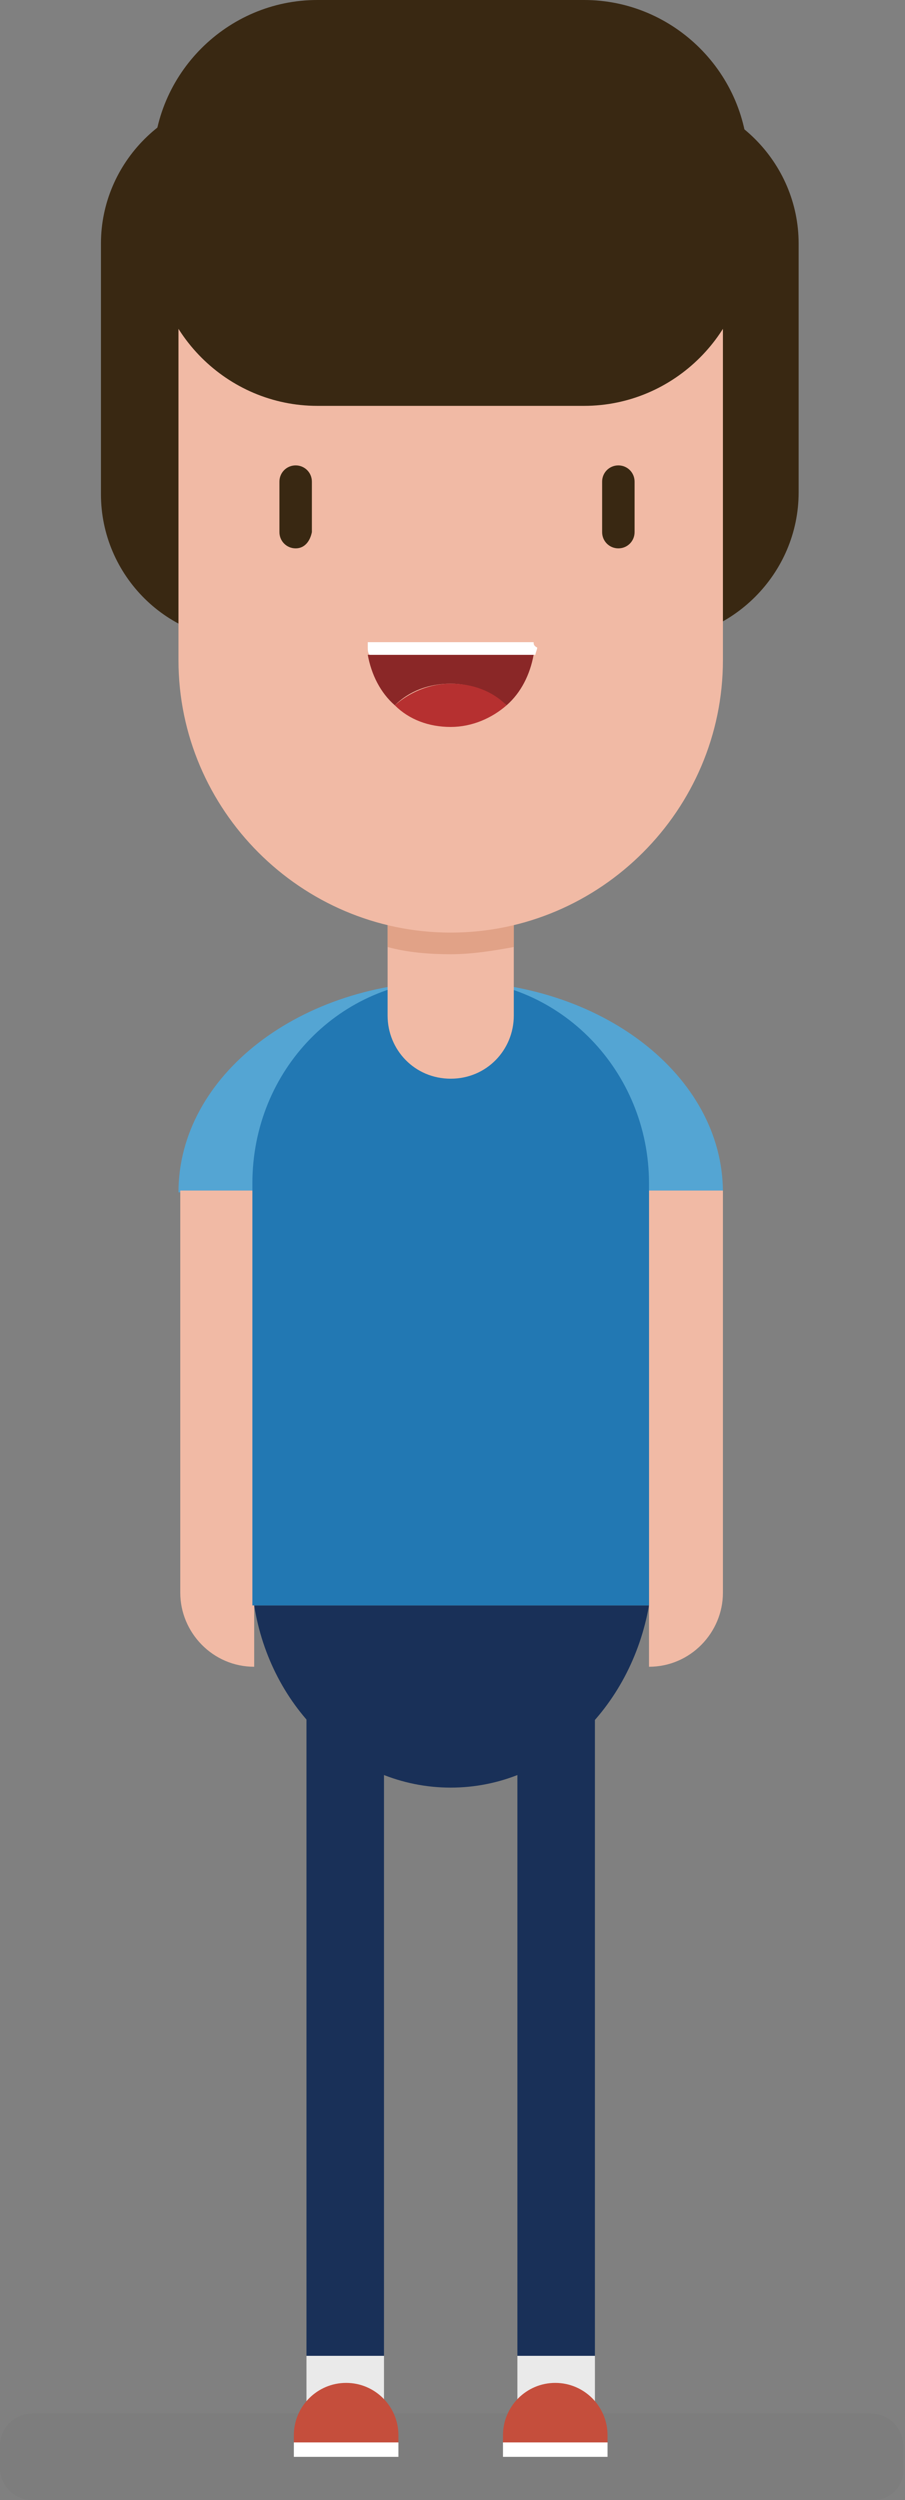 <?xml version="1.0" encoding="utf-8"?>
<!-- Generator: Adobe Illustrator 22.0.1, SVG Export Plug-In . SVG Version: 6.00 Build 0)  -->
<svg version="1.1" id="Layer_1" xmlns="http://www.w3.org/2000/svg" xmlns:xlink="http://www.w3.org/1999/xlink" x="0px" y="0px"
	 viewBox="0 0 50.2 138.6" style="enable-background:new 0 0 50.2 138.6;" xml:space="preserve">
<rect x="0" y="0" width="50.2" height="138.6" fill="#808080" stroke="none"/>
<style type="text/css">
	.st0{fill:#F1BAA5;}
	.st1{fill:#54A5D3;}
	.st2{opacity:0.3;fill:#757576;enable-background:new    ;}
	.st3{fill:#392812;}
	.st4{fill:#2278B3;}
	.st5{opacity:0.5;fill:#D28B6B;enable-background:new    ;}
	.st6{fill:#193058;}
	.st7{fill:#EAEAEA;}
	.st8{fill:#C54E3C;}
	.st9{fill:#FFFFFF;}
	.st10{fill:url(#SVGID_1_);}
	.st11{fill:none;stroke:#392812;stroke-linecap:round;stroke-miterlimit:10;}
	.st12{opacity:0.35;fill:none;stroke:#FFFFFF;stroke-linecap:round;stroke-miterlimit:10;enable-background:new    ;}
	.st13{fill:#8A2727;}
	.st14{fill:#B63030;}
</style>
<path class="st0" d="M269.6,92.4L269.6,92.4c-2.3,0-4.1-1.9-4.1-4.1V68.5h4.1V92.4z"/>
<path class="st0" d="M291.5,92.4L291.5,92.4c2.3,0,4.1-1.9,4.1-4.1V68.5h-4.1V92.4z"/>
<path class="st1" d="M285.2,64.8h-9c-1.8,0-3.3-1.5-3.3-3.3V60c0-1.8,1.5-3.3,3.3-3.3h9c1.8,0,3.3,1.5,3.3,3.3v1.5
	C288.5,63.3,287,64.8,285.2,64.8z"/>
<path class="st2" d="M303.9,138.6h-46.5c-1,0-1.8-0.8-1.8-1.8v-1.2c0-1,0.8-1.8,1.8-1.8h46.5c1,0,1.8,0.8,1.8,1.8v1.2
	C305.8,137.8,304.9,138.6,303.9,138.6z"/>
<path class="st1" d="M280.6,57.7c-8.3,0-15.1,4.8-15.1,10.8h30.2C295.7,62.6,288.9,57.7,280.6,57.7z"/>
<path class="st3" d="M283.5,33.4V19.6c0-4.5,3.7-8.2,8.2-8.2l0,0c4.5,0,8.2,3.7,8.2,8.2v13.8c0,4.5-3.7,8.2-8.2,8.2l0,0
	C287.2,41.6,283.5,37.9,283.5,33.4z"/>
<path class="st3" d="M261.2,33.4V19.6c0-4.5,3.7-8.2,8.2-8.2l0,0c4.5,0,8.2,3.7,8.2,8.2v13.8c0,4.5-3.7,8.2-8.2,8.2l0,0
	C264.9,41.6,261.2,37.9,261.2,33.4z"/>
<path class="st4" d="M283.1,64.1h-5.3c-1.8,0-3.3-1.5-3.3-3.3l0,0c0-1.8,1.5-3.3,3.3-3.3h5.3c1.8,0,3.3,1.5,3.3,3.3l0,0
	C286.4,62.6,284.9,64.1,283.1,64.1z"/>
<path class="st4" d="M291.5,89c0-0.3,0-0.6,0-0.8V70.7c0-6-4.9-11-11-11c-6,0-11,4.9-11,11v17.4c0,0.3,0,0.6,0,0.8L291.5,89
	L291.5,89z"/>
<path class="st0" d="M280.6,65.8L280.6,65.8c-2,0-3.5-1.6-3.5-3.5v-6.6c0-2,1.6-3.5,3.5-3.5l0,0c2,0,3.5,1.6,3.5,3.5v6.6
	C284.1,64.3,282.5,65.8,280.6,65.8z"/>
<path class="st5" d="M280.6,52.1L280.6,52.1c-2,0-3.5,1.6-3.5,3.5v2.9c1.1,0.3,2.3,0.4,3.5,0.4l0,0c1.2,0,2.4-0.2,3.5-0.4v-2.9
	C284.1,53.7,282.5,52.1,280.6,52.1z"/>
<path class="st0" d="M280.6,57.7L280.6,57.7c-8.3,0-15.1-6.8-15.1-15.1V23.1c0-8.3,6.8-15.1,15.1-15.1l0,0c8.3,0,15.1,6.8,15.1,15.1
	v19.6C295.7,51,288.9,57.7,280.6,57.7z"/>
<path class="st3" d="M288,28.5h-14.8c-5,0-9.1-4.1-9.1-9.1v-4.3c0-5,4.1-9.1,9.1-9.1H288c5,0,9.1,4.1,9.1,9.1v4.3
	C297.1,24.5,293,28.5,288,28.5z"/>
<path class="st6" d="M280.6,99.1L280.6,99.1c5.5,0,10-4.4,11-10.1h-21.9C270.6,94.7,275.1,99.1,280.6,99.1z"/>
<rect x="272.6" y="130.6" class="st7" width="4.3" height="2.9"/>
<rect x="284.2" y="130.6" class="st7" width="4.3" height="2.9"/>
<path class="st8" d="M277.7,135c0-1.6-1.3-2.9-2.9-2.9s-2.9,1.3-2.9,2.9v0.4h5.8V135z"/>
<rect x="271.9" y="135.4" class="st9" width="5.8" height="0.8"/>
<path class="st8" d="M289.3,135c0-1.6-1.3-2.9-2.9-2.9s-2.9,1.3-2.9,2.9v0.4h5.8V135z"/>
<rect x="283.5" y="135.4" class="st9" width="5.8" height="0.8"/>
<linearGradient id="SVGID_1_" gradientUnits="userSpaceOnUse" x1="281.85" y1="98.855" x2="281.85" y2="91.988" gradientTransform="matrix(1 0 0 -1 0 140)">
	<stop  offset="0" style="stop-color:#309FBC"/>
	<stop  offset="1" style="stop-color:#71C493"/>
</linearGradient>
<path class="st10" d="M283.3,41.8v4.9c0,0.7-0.4,1.3-0.9,1.3s-0.8-0.6-0.8-1.3v-3.5c0,0.5-0.3,0.9-0.6,0.9c-0.3,0-0.6-0.4-0.6-0.9
	V42c0-0.5,0.3-0.9,0.6-0.9h0.6v0.7H283.3z"/>
<path class="st11" d="M284.3,43.1c-0.9-1.2-2.3-1.9-3.9-1.9s-3,0.8-3.9,1.9"/>
<path class="st6" d="M272.6,95.3h4.3c0,0-3.7,7.6-4,16.5s4,18.8,4,18.8h-4.6c0,0-4.5-12.1-4-18.8S272.6,95.3,272.6,95.3z"/>
<path class="st6" d="M288.5,95.3h-4.3c0,0,3.7,7.6,4,16.5s-4,18.8-4,18.8h4.6c0,0,4.5-12.1,4-18.8S288.5,95.3,288.5,95.3z"/>
<path class="st3" d="M271.1,34.1v1.5c0,0.5,0.4,0.9,0.9,0.9s0.9-0.4,0.9-0.9v-1.9L271.1,34.1z"/>
<path class="st3" d="M290.8,34.1v1.5c0,0.5-0.4,0.9-0.9,0.9s-0.9-0.4-0.9-0.9v-1.9L290.8,34.1z"/>
<g>
	<path class="st0" d="M160,62.4c-0.2,1.6-1.5,2.8-3.1,2.9c-0.1,0-0.3,0-0.4,0l-4.5-0.7h-3.4L137,63.5c-1.1-0.1-2.1-0.3-2.9-0.5
		c-7.2-2.1-5.7-8.9-5.6-9.5l0,0l1.6-9.9c0.2-1.6,1.6-2.7,3.1-2.7c0.2,0,0.3,0,0.5,0c1.7,0.3,2.9,1.9,2.6,3.6l-1.3,8
		c0,0.1,0,0.2-0.1,0.4c-0.1,0.3-0.1,0.6-0.1,0.9l0,0c-0.3,2.5,0.9,3.1,1.6,3.3c0,0,0,0,0.1,0c0.3,0.1,0.5,0,0.5,0l20.2,2
		C158.9,59.1,160.1,60.7,160,62.4z"/>
	<path class="st1" d="M162.9,54.4c-8.3,0-8.1,0.1-14.4,3.7v6.4l25.3,1.5h4.1C178,59.6,171.2,54.4,162.9,54.4z"/>
	<path class="st0" d="M173.8,92.4L173.8,92.4c2.3,0,4.1-1.9,4.1-4.1V66h-4.1V92.4z"/>
	<path class="st2" d="M186.2,138.6h-46.5c-1,0-1.8-0.8-1.8-1.8v-1.2c0-1,0.8-1.8,1.8-1.8h46.5c1,0,1.8,0.8,1.8,1.8v1.2
		C188.1,137.8,187.3,138.6,186.2,138.6z"/>
	<path class="st6" d="M162.9,99.1L162.9,99.1c5.5,0,10-4.4,11-10.1H152C152.9,94.7,157.4,99.1,162.9,99.1z"/>
	<rect x="154.9" y="90.1" class="st6" width="4.3" height="40.5"/>
	<rect x="166.5" y="90.1" class="st6" width="4.3" height="40.5"/>
	<rect x="154.9" y="130.6" class="st7" width="4.3" height="2.9"/>
	<rect x="166.5" y="130.6" class="st7" width="4.3" height="2.9"/>
	<path class="st8" d="M160,135c0-1.6-1.3-2.9-2.9-2.9s-2.9,1.3-2.9,2.9v0.4h5.8L160,135L160,135z"/>
	<rect x="154.2" y="135.4" class="st9" width="5.8" height="0.8"/>
	<path class="st8" d="M171.6,135c0-1.6-1.3-2.9-2.9-2.9s-2.9,1.3-2.9,2.9v0.4h5.8L171.6,135L171.6,135z"/>
	<rect x="165.8" y="135.4" class="st9" width="5.8" height="0.8"/>
	<path class="st0" d="M131.6,56.3h0.5C132.1,56.4,131.9,56.4,131.6,56.3z"/>
	
		<ellipse transform="matrix(7.378887e-02 -0.997 0.997 7.378887e-02 73.46 195.537)" class="st0" cx="142" cy="58.2" rx="3.9" ry="4.5"/>
	<path class="st12" d="M143.2,56c1.1,0.1,1.9,0.9,1.8,1.8"/>
	<path class="st4" d="M173.8,89V65.6c0-6.2-4.9-11.3-11-11.3l0,0c-6,0-11,5-11,11.3V89H173.8z"/>
	<path class="st0" d="M162.9,59.8L162.9,59.8c-2,0-3.5-1.6-3.5-3.5v-6.6c0-2,1.6-3.5,3.5-3.5l0,0c2,0,3.5,1.6,3.5,3.5v6.6
		C166.4,58.2,164.8,59.8,162.9,59.8z"/>
	<path class="st5" d="M162.9,46.1L162.9,46.1c-2,0-3.5,1.6-3.5,3.5v2.9c1.1,0.3,2.3,0.4,3.5,0.4l0,0c1.2,0,2.4-0.2,3.5-0.4v-2.9
		C166.4,47.7,164.8,46.1,162.9,46.1z"/>
	<path class="st3" d="M165.8,27.4V13.5c0-4.5,3.7-8.2,8.2-8.2l0,0c4.5,0,8.2,3.7,8.2,8.2v13.8c0,4.5-3.7,8.2-8.2,8.2l0,0
		C169.5,35.6,165.8,31.9,165.8,27.4z"/>
	<path class="st3" d="M143.5,27.4V13.5c0-4.5,3.7-8.2,8.2-8.2l0,0c4.5,0,8.2,3.7,8.2,8.2v13.8c0,4.5-3.7,8.2-8.2,8.2l0,0
		C147.2,35.6,143.5,31.9,143.5,27.4z"/>
	<path class="st0" d="M162.9,51.7L162.9,51.7c-8.3,0-15.1-6.8-15.1-15.1V17c0-8.3,6.8-15.1,15.1-15.1l0,0c8.3,0,15.1,6.8,15.1,15.1
		v19.6C178,44.9,171.2,51.7,162.9,51.7z"/>
	<path class="st3" d="M170.3,22.5h-14.8c-5,0-9.1-4.1-9.1-9.1V9.1c0-5,4.1-9.1,9.1-9.1h14.8c5,0,9.1,4.1,9.1,9.1v4.3
		C179.4,18.4,175.3,22.5,170.3,22.5z"/>
	<path class="st3" d="M154.3,30.4L154.3,30.4c-0.5,0-0.9-0.4-0.9-0.9v-2.8c0-0.5,0.4-0.9,0.9-0.9l0,0c0.5,0,0.9,0.4,0.9,0.9v2.8
		C155.1,30,154.7,30.4,154.3,30.4z"/>
	<path class="st3" d="M172.2,30.4L172.2,30.4c-0.5,0-0.9-0.4-0.9-0.9v-2.8c0-0.5,0.4-0.9,0.9-0.9l0,0c0.5,0,0.9,0.4,0.9,0.9v2.8
		C173.1,30,172.7,30.4,172.2,30.4z"/>
	<path class="st11" d="M159,38.2c0.9,1.2,2.3,1.9,3.9,1.9s3-0.8,3.9-1.9"/>
</g>
<path class="st2" d="M48.4,138.6H1.8c-1,0-1.8-0.8-1.8-1.8v-1.2c0-1,0.8-1.8,1.8-1.8h46.5c1,0,1.8,0.8,1.8,1.8v1.2
	C50.2,137.8,49.4,138.6,48.4,138.6z"/>
<path class="st1" d="M25,54.4c-8.3,0-15.1,5.2-15.1,11.7h30.2C40.1,59.6,33.3,54.4,25,54.4z"/>
<path class="st6" d="M25,99.1L25,99.1c5.5,0,10-4.4,11-10.1H14.1C15,94.7,19.5,99.1,25,99.1z"/>
<rect x="17" y="90.1" class="st6" width="4.3" height="40.5"/>
<rect x="28.7" y="90.1" class="st6" width="4.3" height="40.5"/>
<path class="st0" d="M14.1,92.4L14.1,92.4c-2.3,0-4.1-1.9-4.1-4.1V66h4.1V92.4z"/>
<path class="st0" d="M36,92.4L36,92.4c2.3,0,4.1-1.9,4.1-4.1V66H36V92.4z"/>
<rect x="17" y="130.6" class="st7" width="4.3" height="2.9"/>
<rect x="28.7" y="130.6" class="st7" width="4.3" height="2.9"/>
<path class="st8" d="M22.1,135c0-1.6-1.3-2.9-2.9-2.9s-2.9,1.3-2.9,2.9v0.4h5.8C22.1,135.4,22.1,135,22.1,135z"/>
<rect x="16.3" y="135.4" class="st9" width="5.8" height="0.8"/>
<path class="st8" d="M33.7,135c0-1.6-1.3-2.9-2.9-2.9s-2.9,1.3-2.9,2.9v0.4h5.8V135z"/>
<rect x="27.9" y="135.4" class="st9" width="5.8" height="0.8"/>
<path class="st4" d="M36,89V65.6c0-6.2-4.9-11.3-11-11.3s-11,5-11,11.3V89H36z"/>
<path class="st3" d="M27.9,27.4V13.5c0-4.5,3.7-8.2,8.2-8.2l0,0c4.5,0,8.2,3.7,8.2,8.2v13.8c0,4.5-3.7,8.2-8.2,8.2l0,0
	C31.6,35.6,27.9,31.9,27.9,27.4z"/>
<path class="st3" d="M5.6,27.4V13.5c0-4.5,3.7-8.2,8.2-8.2l0,0c4.5,0,8.2,3.7,8.2,8.2v13.8c0,4.5-3.7,8.2-8.2,8.2l0,0
	C9.3,35.6,5.6,31.9,5.6,27.4z"/>
<path class="st0" d="M25,59.8L25,59.8c-2,0-3.5-1.6-3.5-3.5v-6.6c0-2,1.6-3.5,3.5-3.5l0,0c2,0,3.5,1.6,3.5,3.5v6.6
	C28.5,58.2,27,59.8,25,59.8z"/>
<path class="st5" d="M25,46.1L25,46.1c-2,0-3.5,1.6-3.5,3.5v2.9c1.1,0.3,2.3,0.4,3.5,0.4l0,0c1.2,0,2.4-0.2,3.5-0.4v-2.9
	C28.5,47.7,27,46.1,25,46.1z"/>
<path class="st0" d="M25,51.7L25,51.7c-8.3,0-15.1-6.8-15.1-15.1V17C9.9,8.7,16.7,1.9,25,1.9l0,0c8.3,0,15.1,6.8,15.1,15.1v19.6
	C40.1,44.9,33.3,51.7,25,51.7z"/>
<path class="st3" d="M32.4,22.5H17.6c-5,0-9.1-4.1-9.1-9.1V9.1c0-5,4.1-9.1,9.1-9.1h14.8c5,0,9.1,4.1,9.1,9.1v4.3
	C41.5,18.4,37.4,22.5,32.4,22.5z"/>
<path class="st3" d="M16.4,30.4L16.4,30.4c-0.5,0-0.9-0.4-0.9-0.9v-2.8c0-0.5,0.4-0.9,0.9-0.9l0,0c0.5,0,0.9,0.4,0.9,0.9v2.8
	C17.2,30,16.9,30.4,16.4,30.4z"/>
<path class="st3" d="M34.3,30.4L34.3,30.4c-0.5,0-0.9-0.4-0.9-0.9v-2.8c0-0.5,0.4-0.9,0.9-0.9l0,0c0.5,0,0.9,0.4,0.9,0.9v2.8
	C35.2,30,34.8,30.4,34.3,30.4z"/>
<g>
	<path class="st13" d="M21.9,39.1c0.8-0.8,1.9-1.2,3.1-1.2s2.3,0.5,3.1,1.2c0.8-0.7,1.3-1.7,1.5-2.8h-9.2
		C20.6,37.4,21.1,38.4,21.9,39.1z"/>
	<path class="st14" d="M21.9,39.1c0.8,0.8,1.9,1.2,3.1,1.2s2.3-0.5,3.1-1.2c-0.8-0.8-1.9-1.2-3.1-1.2S22.7,38.4,21.9,39.1z"/>
	<path class="st9" d="M29.6,35.6h-9.2c0,0.1,0,0.2,0,0.3s0,0.3,0.1,0.4h9.2c0-0.1,0.1-0.3,0.1-0.4C29.6,35.8,29.6,35.7,29.6,35.6z"
		/>
</g>
</svg>
